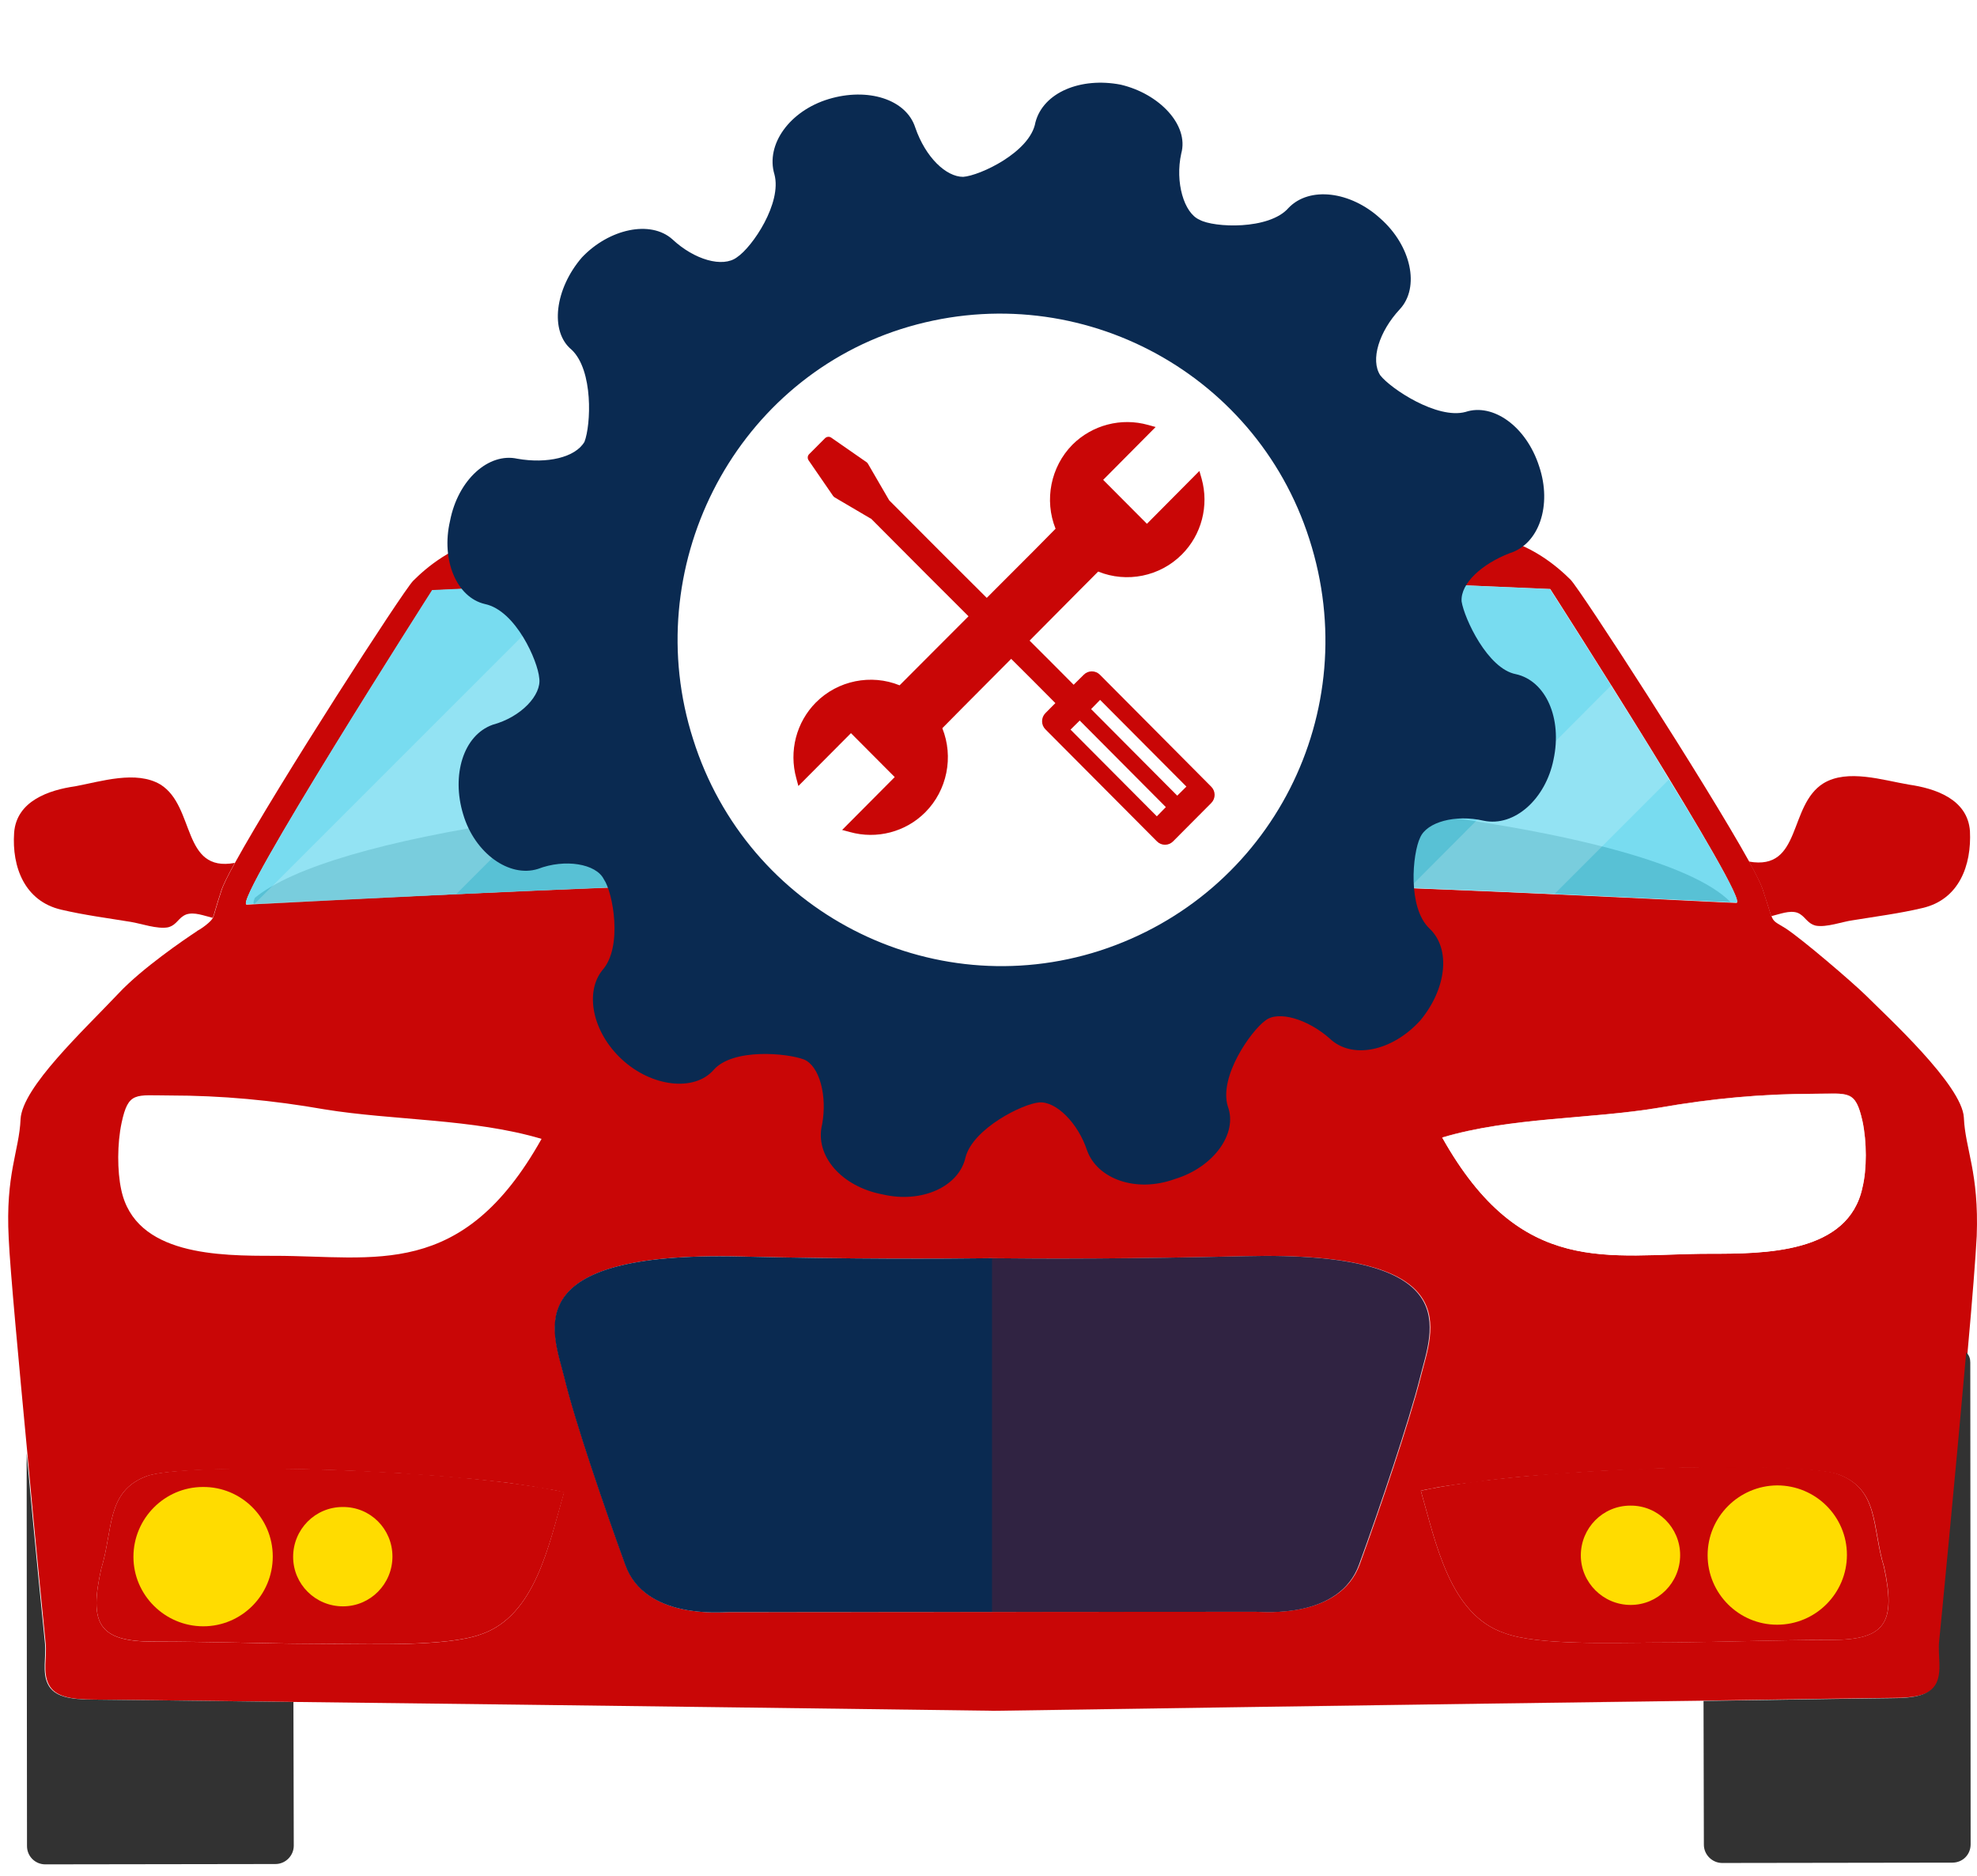<svg width="117" height="111" viewBox="0 0 117 111" fill="none" xmlns="http://www.w3.org/2000/svg">
<path d="M32.071 67.373C27.377 75.758 22.221 74.293 16.264 74.293C13.014 74.293 8.019 74.293 7.196 70.382C6.936 69.298 6.936 67.674 7.196 66.45C7.598 64.564 8.019 64.825 10.025 64.825C13.134 64.825 16.123 65.106 19.212 65.647C23.285 66.289 28.019 66.169 32.071 67.373Z" fill="white"/>
<path d="M33.394 88.289C32.492 91.359 31.689 95.631 28.439 96.715C26.453 97.437 21.9 97.276 19.733 97.276C16.123 97.276 12.672 97.136 9.061 97.136C5.812 97.136 5.27 96.053 5.992 92.823C6.714 90.476 6.273 88.249 8.68 87.347C10.967 86.484 26.995 86.885 33.394 88.289Z" fill="#C90606"/>
<path d="M13.896 51.061C13.474 51.823 13.193 52.385 13.093 52.706C12.792 53.609 12.692 54.05 12.592 54.311C12.07 54.191 11.508 53.95 11.027 54.11C10.546 54.291 10.485 54.732 9.944 54.873C9.302 54.993 8.359 54.652 7.737 54.551C6.393 54.331 4.989 54.15 3.625 53.829C1.458 53.328 0.696 51.302 0.836 49.276C0.977 47.39 2.903 46.748 4.447 46.528C5.972 46.247 8.058 45.565 9.502 46.427C11.569 47.731 10.746 51.643 13.896 51.061Z" fill="#C90606"/>
<path d="M116.222 66.127C116.121 64.221 111.688 60.169 110.424 58.905C109.582 58.083 106.653 55.575 105.67 54.933C105.088 54.572 104.968 54.572 104.827 54.191C104.727 53.93 104.607 53.489 104.306 52.586C104.206 52.285 103.925 51.724 103.504 50.961C100.956 46.367 93.554 34.933 92.952 34.311C92.23 33.589 90.605 32.145 88.298 31.744C86.011 31.343 63.022 30.159 58.689 30.159C54.356 30.159 31.387 31.403 29.081 31.804C26.774 32.225 25.169 33.649 24.447 34.372C23.825 35.014 16.443 46.448 13.915 51.041C13.494 51.804 13.213 52.365 13.113 52.686C12.812 53.589 12.711 54.03 12.611 54.291C12.511 54.532 11.929 54.953 11.688 55.074C11.648 55.114 11.608 55.134 11.608 55.134C10.966 55.555 8.399 57.3 7.014 58.785C4.928 60.991 1.317 64.341 1.217 66.227C1.137 68.113 0.314 69.477 0.515 73.268C0.595 75.114 1.117 80.67 1.618 85.986C2.12 91.543 2.661 96.819 2.702 97.24C2.782 98.042 2.521 98.965 2.882 99.667C3.243 100.389 4.146 100.57 5.59 100.57C6.032 100.57 10.826 100.63 17.406 100.71C33.093 100.891 58.79 101.232 58.79 101.232C58.79 101.232 85.309 100.831 100.896 100.63C107.094 100.53 111.568 100.47 111.969 100.47C113.413 100.47 114.316 100.289 114.677 99.567C115.018 98.845 114.757 97.942 114.837 97.12C114.898 96.558 115.82 87.049 116.442 80.008C116.723 76.919 116.924 74.311 116.984 73.148C117.124 69.376 116.302 68.012 116.222 66.127ZM107.375 64.722C109.401 64.722 109.802 64.462 110.224 66.347C110.484 67.571 110.484 69.196 110.224 70.259C109.401 74.191 104.406 74.191 101.156 74.191C95.219 74.191 90.043 75.675 85.349 67.31C89.381 66.107 94.135 66.227 98.188 65.545C101.277 65.003 104.266 64.722 107.375 64.722ZM25.59 34.933L58.669 33.429L91.748 34.853C91.748 34.853 103.664 53.429 102.761 53.429C101.899 53.429 72.089 51.764 58.669 52.065C45.269 51.804 15.46 53.509 14.597 53.529C13.714 53.509 25.59 34.933 25.59 34.933ZM7.195 66.448C7.596 64.562 8.017 64.823 10.024 64.823C13.133 64.823 16.122 65.104 19.211 65.645C23.263 66.307 27.997 66.187 32.05 67.391C27.355 75.776 22.2 74.311 16.242 74.311C12.992 74.311 7.997 74.311 7.175 70.4C6.934 69.296 6.934 67.671 7.195 66.448ZM28.439 96.718C26.453 97.441 21.899 97.28 19.733 97.28C18.93 97.28 18.148 97.26 17.366 97.26C15.46 97.24 13.554 97.18 11.648 97.16C10.786 97.14 9.943 97.14 9.061 97.14C5.811 97.14 5.269 96.056 5.991 92.827C6.714 90.48 6.272 88.253 8.679 87.35C9.562 87.029 12.491 86.889 16.162 86.929C16.543 86.909 16.944 86.929 17.345 86.929C18.549 86.949 19.833 86.989 21.117 87.049C21.879 87.09 22.661 87.13 23.424 87.17C23.704 87.17 23.985 87.21 24.246 87.23C24.667 87.25 25.069 87.29 25.49 87.31C25.911 87.35 26.312 87.37 26.693 87.41C27.115 87.451 27.496 87.491 27.897 87.511C28.479 87.571 29.041 87.631 29.582 87.691C29.963 87.731 30.304 87.772 30.645 87.832C30.926 87.872 31.207 87.912 31.468 87.952C31.588 87.972 31.729 87.992 31.849 88.032C32.029 88.052 32.19 88.072 32.35 88.112C32.41 88.112 32.471 88.133 32.551 88.133C32.651 88.153 32.772 88.173 32.872 88.193C33.053 88.233 33.213 88.273 33.373 88.313C32.491 91.362 31.688 95.635 28.439 96.718ZM74.336 95.374L43.143 95.394C42.701 95.394 38.188 95.836 37.024 92.606C35.841 89.356 34.035 84.121 33.414 81.513C32.731 78.764 30.525 74.05 43.785 74.351C50.625 74.512 55.56 74.492 58.749 74.452C61.939 74.492 66.874 74.492 73.714 74.331C86.974 74.01 84.767 78.724 84.085 81.473C83.443 84.06 81.658 89.316 80.475 92.566C79.291 95.796 74.778 95.374 74.336 95.374ZM108.418 97.039C105.851 97.039 103.363 97.12 100.856 97.16C99.832 97.18 98.809 97.2 97.746 97.2C95.58 97.2 91.006 97.38 89.04 96.638C85.79 95.555 84.968 91.282 84.085 88.213C84.306 88.153 84.547 88.112 84.787 88.072C85.108 87.992 85.469 87.952 85.831 87.892C86.071 87.872 86.312 87.812 86.573 87.792C86.653 87.772 86.733 87.772 86.814 87.772C87.135 87.731 87.496 87.691 87.837 87.631C87.857 87.631 87.897 87.611 87.937 87.611C88.278 87.571 88.639 87.531 89 87.491C89.883 87.39 90.826 87.31 91.788 87.25C92.049 87.23 92.33 87.21 92.591 87.19C94.075 87.069 95.6 86.989 97.084 86.949C97.486 86.929 97.867 86.909 98.248 86.889C98.529 86.869 98.809 86.869 99.09 86.869C99.431 86.849 99.752 86.849 100.073 86.849C100.354 86.829 100.615 86.829 100.876 86.849C104.747 86.789 107.877 86.929 108.799 87.25C111.227 88.153 110.785 90.379 111.507 92.726C112.19 95.956 111.648 97.039 108.418 97.039Z" fill="#C90606"/>
<path d="M102.763 53.41C102.442 53.41 98.049 53.17 91.99 52.909C89.363 52.789 86.434 52.668 83.405 52.548C74.659 52.187 64.909 51.886 58.691 52.046C50.747 51.886 37.026 52.428 26.996 52.909C21.138 53.17 16.544 53.41 15.08 53.471C14.819 53.511 14.659 53.511 14.599 53.511C13.696 53.511 25.572 34.915 25.572 34.915L34.017 34.534L45.892 33.992L58.63 33.431L91.73 34.855C91.73 34.855 93.335 37.362 95.341 40.552C96.444 42.317 97.668 44.243 98.771 46.109C101.178 50.02 103.144 53.41 102.763 53.41Z" fill="#78DCF0"/>
<path d="M110.224 70.256C109.401 74.188 104.406 74.188 101.156 74.188C95.219 74.188 90.043 75.673 85.349 67.308C89.381 66.104 94.135 66.224 98.188 65.542C101.277 65.001 104.286 64.72 107.375 64.72C109.401 64.72 109.802 64.459 110.224 66.345C110.484 67.568 110.484 69.193 110.224 70.256Z" fill="white"/>
<path d="M108.42 97.039C104.789 97.039 101.358 97.199 97.748 97.199C95.581 97.199 91.007 97.38 89.042 96.638C85.792 95.554 84.969 91.281 84.087 88.212C90.466 86.808 106.494 86.387 108.781 87.229C111.208 88.132 110.767 90.359 111.489 92.706C112.191 95.956 111.649 97.039 108.42 97.039Z" fill="#C90606"/>
<path d="M84.045 81.473C83.403 84.061 81.618 89.317 80.434 92.566C79.271 95.816 74.757 95.375 74.316 95.375L43.122 95.395C42.681 95.395 38.167 95.836 37.004 92.606C35.821 89.357 34.015 84.121 33.393 81.513C32.711 78.765 30.505 74.051 43.764 74.352C50.605 74.512 55.539 74.492 58.729 74.452C61.919 74.492 66.853 74.492 73.694 74.332C86.913 74.011 84.727 78.725 84.045 81.473Z" fill="#0A2A51"/>
<path opacity="0.2" d="M110.424 58.905C109.582 58.083 106.653 55.575 105.67 54.933C105.088 54.572 104.968 54.572 104.827 54.191C104.727 53.93 104.607 53.489 104.306 52.586C104.205 52.285 103.925 51.724 103.503 50.961C100.956 46.367 93.554 34.933 92.952 34.311C92.23 33.589 90.605 32.145 88.298 31.744C85.991 31.343 63.142 30.159 58.709 30.159V33.429L91.748 34.853C91.748 34.853 103.664 53.429 102.761 53.429C101.899 53.429 72.129 51.764 58.709 52.065V101.252H58.729C58.729 101.252 85.249 100.851 100.835 100.65C107.034 100.55 111.507 100.49 111.909 100.49C113.353 100.49 114.256 100.309 114.617 99.587C114.958 98.865 114.697 97.962 114.777 97.14C114.837 96.578 115.76 87.069 116.382 80.028C116.663 76.939 116.863 74.331 116.924 73.168C117.104 69.376 116.282 68.032 116.201 66.147C116.121 64.221 111.688 60.169 110.424 58.905ZM98.188 65.565C101.277 65.023 104.286 64.743 107.375 64.743C109.401 64.743 109.802 64.482 110.224 66.367C110.484 67.591 110.484 69.216 110.224 70.279C109.401 74.211 104.406 74.211 101.156 74.211C95.219 74.211 90.043 75.695 85.349 67.33C89.401 66.107 94.135 66.227 98.188 65.565ZM108.418 97.039C105.85 97.039 103.363 97.12 100.855 97.16C99.832 97.18 98.809 97.2 97.746 97.2C95.58 97.2 91.006 97.38 89.04 96.638C85.79 95.555 84.968 91.282 84.085 88.213C84.306 88.153 84.547 88.112 84.787 88.072C85.108 87.992 85.469 87.952 85.83 87.892C86.071 87.872 86.312 87.812 86.573 87.792C86.653 87.772 86.733 87.772 86.813 87.772C87.134 87.731 87.495 87.691 87.837 87.631C87.856 87.631 87.897 87.611 87.937 87.611C88.278 87.571 88.639 87.531 89 87.491C89.883 87.39 90.825 87.31 91.788 87.25C92.049 87.23 92.33 87.21 92.591 87.19C94.075 87.069 95.6 86.989 97.084 86.949C97.485 86.929 97.867 86.909 98.248 86.889C98.528 86.869 98.809 86.869 99.09 86.869C99.431 86.849 99.752 86.849 100.073 86.849C100.354 86.829 100.615 86.829 100.876 86.849C104.747 86.789 107.876 86.929 108.799 87.25C111.227 88.153 110.785 90.379 111.507 92.726C112.189 95.956 111.648 97.039 108.418 97.039Z" fill="#C90606"/>
<path d="M17.365 100.712L17.385 109.218C17.385 109.8 16.903 110.301 16.302 110.301L2.681 110.321C2.079 110.321 1.598 109.84 1.598 109.238L1.577 85.988C2.079 91.545 2.621 96.821 2.661 97.242C2.741 98.044 2.48 98.967 2.841 99.669C3.202 100.391 4.105 100.572 5.549 100.572C5.991 100.572 10.785 100.632 17.365 100.712Z" fill="#323232"/>
<path d="M116.603 80.63L116.623 109.135C116.623 109.737 116.162 110.219 115.54 110.219L101.919 110.239C101.337 110.239 100.836 109.757 100.836 109.155L100.816 100.65C107.014 100.55 111.488 100.489 111.889 100.489C113.333 100.489 114.236 100.309 114.597 99.587C114.938 98.865 114.677 97.962 114.757 97.139C114.818 96.578 115.74 87.069 116.362 80.028C116.543 80.189 116.603 80.409 116.603 80.63Z" fill="#323232"/>
<path d="M16.142 92.102C16.142 94.389 14.297 96.234 12.03 96.234C9.763 96.234 7.897 94.389 7.897 92.122C7.897 89.855 9.743 87.99 12.01 87.99C14.277 87.97 16.142 89.815 16.142 92.102Z" fill="#FFDC00"/>
<path d="M113.775 53.73C112.431 54.051 111.007 54.232 109.663 54.453C109.041 54.533 108.098 54.894 107.456 54.774C106.914 54.633 106.834 54.192 106.373 54.011C105.911 53.851 105.33 54.092 104.828 54.212C104.728 53.951 104.607 53.51 104.307 52.607C104.206 52.306 103.925 51.745 103.504 50.982C106.654 51.544 105.811 47.652 107.917 46.348C109.342 45.486 111.428 46.168 112.973 46.429C114.497 46.649 116.443 47.271 116.583 49.177C116.684 51.203 115.941 53.229 113.775 53.73Z" fill="#C90606"/>
<path d="M23.225 92.104C23.225 93.729 21.921 95.053 20.296 95.053C18.671 95.053 17.348 93.749 17.348 92.124C17.348 90.499 18.651 89.175 20.276 89.175C21.921 89.156 23.225 90.479 23.225 92.104Z" fill="#FFDC00"/>
<path d="M109.302 92.008C109.302 94.275 107.457 96.14 105.17 96.14C102.903 96.14 101.058 94.295 101.058 92.028C101.058 89.761 102.903 87.916 105.17 87.896C107.457 87.896 109.302 89.741 109.302 92.008Z" fill="#FFDC00"/>
<path d="M99.432 92.021C99.432 93.646 98.128 94.97 96.503 94.97C94.878 94.97 93.554 93.646 93.554 92.041C93.554 90.416 94.858 89.093 96.483 89.093C98.108 89.073 99.432 90.396 99.432 92.021Z" fill="#FFDC00"/>
<path opacity="0.45" d="M102.423 53.391C100.035 53.29 92.533 52.889 84.067 52.548C80.236 52.407 76.204 52.247 72.353 52.167C67.358 52.026 62.663 51.966 59.133 52.047C45.733 51.786 15.903 53.511 15.041 53.511C14.981 53.511 14.981 53.37 15.081 53.13C19.514 49.479 37.287 46.751 58.551 46.73C63.626 46.73 68.521 46.871 73.055 47.152C72.854 46.751 72.653 46.349 72.513 45.908C72.072 45.868 71.57 45.266 71.329 44.444C71.049 43.501 71.189 42.618 71.63 42.458C71.791 42.418 71.951 42.458 72.112 42.558C71.811 41.916 71.65 41.013 71.51 40.291C71.39 39.609 71.329 38.847 71.43 38.125C71.63 37.202 72.132 36.941 72.954 36.52C74.88 35.617 77.709 34.353 79.835 35.316C80.537 35.657 80.577 36.62 80.597 37.362C81.279 37.162 82.122 36.941 82.724 37.362C82.844 37.443 82.964 37.563 83.044 37.683C83.345 38.044 83.526 38.546 83.646 39.007C83.887 40.171 83.626 41.515 83.125 42.618C83.265 42.538 83.446 42.418 83.586 42.438C84.027 42.578 84.168 43.461 83.887 44.424C83.646 45.246 83.145 45.848 82.724 45.888C82.483 46.61 82.142 47.292 81.721 47.854C92.412 49.057 100.156 51.044 102.423 53.391Z" fill="#32A0B4"/>
<path opacity="0.2" d="M45.913 33.991L26.996 52.908C21.138 53.168 16.545 53.409 15.08 53.469L34.037 34.513L45.913 33.991Z" fill="white"/>
<path opacity="0.2" d="M98.789 46.107L91.988 52.908C89.36 52.787 86.432 52.667 83.403 52.547L95.358 40.55C96.462 42.316 97.685 44.262 98.789 46.107Z" fill="white"/>
<g filter="url(#filter0_d_1_628)">
<circle cx="59.322" cy="39.504" r="24.227" fill="white"/>
<path fill-rule="evenodd" clip-rule="evenodd" d="M33.829 20.695C35.123 21.917 34.973 25.149 34.59 26.143C34.048 27.075 32.368 27.452 30.619 27.145C28.93 26.767 27.104 28.373 26.631 30.834C26.096 33.144 27.024 35.359 28.703 35.744C30.532 36.131 31.833 39.126 31.913 40.127C32.062 41.119 30.846 42.43 29.159 42.885C27.41 43.509 26.71 45.882 27.41 48.182C28.091 50.492 30.146 51.951 31.836 51.417C33.436 50.802 35.282 51.109 35.737 52.031C36.269 52.795 36.874 56.02 35.657 57.398C34.59 58.707 35.055 61.08 36.812 62.696C38.561 64.312 41.089 64.619 42.233 63.31C43.38 62.009 46.59 62.316 47.585 62.696C48.503 63.083 48.966 64.856 48.653 66.535C48.197 68.381 49.799 70.224 52.248 70.681C54.549 71.216 56.769 70.224 57.147 68.458C57.609 66.772 60.513 65.314 61.501 65.234C62.498 65.156 63.802 66.455 64.335 68.081C64.947 69.767 67.238 70.601 69.53 69.767C71.821 69.073 73.272 67.069 72.66 65.461C72.127 63.695 74.04 60.998 74.882 60.391C75.643 59.776 77.409 60.311 78.703 61.462C79.997 62.691 82.368 62.234 84.047 60.391C85.588 58.545 85.894 56.165 84.597 54.943C83.286 53.705 83.592 50.49 84.047 49.558C84.441 48.644 86.12 48.18 87.799 48.564C89.636 48.951 91.474 47.263 91.937 44.953C92.469 42.492 91.474 40.28 89.708 39.892C88.038 39.575 86.655 36.588 86.498 35.587C86.428 34.505 87.722 33.364 89.332 32.739C91.089 32.202 91.86 29.892 91.089 27.599C90.32 25.209 88.342 23.84 86.734 24.375C85.055 24.832 82.301 22.996 81.689 22.214C81.084 21.3 81.619 19.614 82.836 18.305C84.05 17.004 83.517 14.536 81.689 12.928C79.922 11.312 77.491 11.012 76.257 12.303C75.11 13.622 71.824 13.472 70.993 13.005C70.065 12.611 69.532 10.772 69.908 9.079C70.371 7.401 68.614 5.547 66.323 5.01C63.961 4.553 61.74 5.467 61.277 7.241C60.971 9.007 57.988 10.395 57 10.465C55.995 10.465 54.778 9.324 54.166 7.548C53.624 5.862 51.342 5.168 49.041 5.862C46.742 6.556 45.299 8.542 45.831 10.318C46.286 12.004 44.537 14.614 43.609 15.228C42.771 15.853 41.091 15.378 39.788 14.157C38.494 13.005 36.045 13.542 34.443 15.228C32.834 17.086 32.517 19.624 33.829 20.695ZM53.315 19.474C63.486 16.24 74.279 21.847 77.489 31.905C80.778 42.115 75.267 52.948 65.096 56.252C55.082 59.477 44.229 53.942 41.019 43.741C37.8 33.683 43.301 22.681 53.315 19.474Z" fill="#0A2A51"/>
<path fill-rule="evenodd" clip-rule="evenodd" d="M65.097 39.929C64.965 39.797 64.798 39.727 64.614 39.727C64.43 39.727 64.266 39.797 64.134 39.929L63.539 40.519C62.569 39.535 61.738 38.718 60.932 37.908L63.791 35.026L64.99 33.822C66.687 34.509 68.645 34.112 69.941 32.813C71.113 31.644 71.558 29.924 71.113 28.325L70.981 27.868L67.876 30.995L65.286 28.395L68.391 25.268L67.946 25.145C66.353 24.698 64.639 25.145 63.467 26.314C62.181 27.616 61.788 29.591 62.469 31.287L61.273 32.499L58.397 35.378C56.953 33.947 55.214 32.206 52.624 29.606C52.624 29.606 52.624 29.596 52.614 29.589L51.373 27.453C51.355 27.418 51.328 27.383 51.293 27.356L49.193 25.897C49.079 25.817 48.922 25.835 48.825 25.932L47.889 26.871C47.785 26.969 47.775 27.126 47.855 27.241L49.305 29.349C49.333 29.384 49.367 29.412 49.402 29.436L51.527 30.685C51.537 30.685 51.537 30.685 51.544 30.685C54.045 33.198 55.821 34.981 57.317 36.467L54.438 39.35L53.239 40.553C51.552 39.869 49.584 40.264 48.29 41.563C47.126 42.731 46.68 44.452 47.126 46.053L47.248 46.51L50.36 43.383L52.95 45.983L49.838 49.111L50.293 49.233C51.885 49.68 53.599 49.233 54.761 48.064C56.055 46.763 56.448 44.787 55.767 43.091L56.966 41.877L59.842 38.987C60.691 39.832 61.522 40.656 62.457 41.605L61.872 42.194C61.74 42.327 61.671 42.494 61.671 42.679C61.671 42.864 61.74 43.031 61.872 43.161L68.466 49.785C68.595 49.917 68.764 49.987 68.946 49.987C69.13 49.987 69.294 49.917 69.426 49.785L71.683 47.517C71.812 47.385 71.882 47.217 71.882 47.035C71.882 46.853 71.812 46.683 71.683 46.553L65.097 39.929ZM68.463 48.304L63.355 43.174L63.898 42.637L68.996 47.759L68.463 48.304ZM69.67 47.082L64.572 41.96L65.104 41.415L70.212 46.545L69.67 47.082Z" fill="#C90606"/>
</g>
<defs>
<filter id="filter0_d_1_628" x="22.479" y="0.894" width="73.601" height="73.932" filterUnits="userSpaceOnUse" color-interpolation-filters="sRGB">
<feFlood flood-opacity="0" result="BackgroundImageFix"/>
<feColorMatrix in="SourceAlpha" type="matrix" values="0 0 0 0 0 0 0 0 0 0 0 0 0 0 0 0 0 0 127 0" result="hardAlpha"/>
<feOffset/>
<feGaussianBlur stdDeviation="2"/>
<feComposite in2="hardAlpha" operator="out"/>
<feColorMatrix type="matrix" values="0 0 0 0 0.127 0 0 0 0 0 0 0 0 0 0 0 0 0 0.22 0"/>
<feBlend mode="normal" in2="BackgroundImageFix" result="effect1_dropShadow_1_628"/>
<feBlend mode="normal" in="SourceGraphic" in2="effect1_dropShadow_1_628" result="shape"/>
</filter>
</defs>
</svg>
